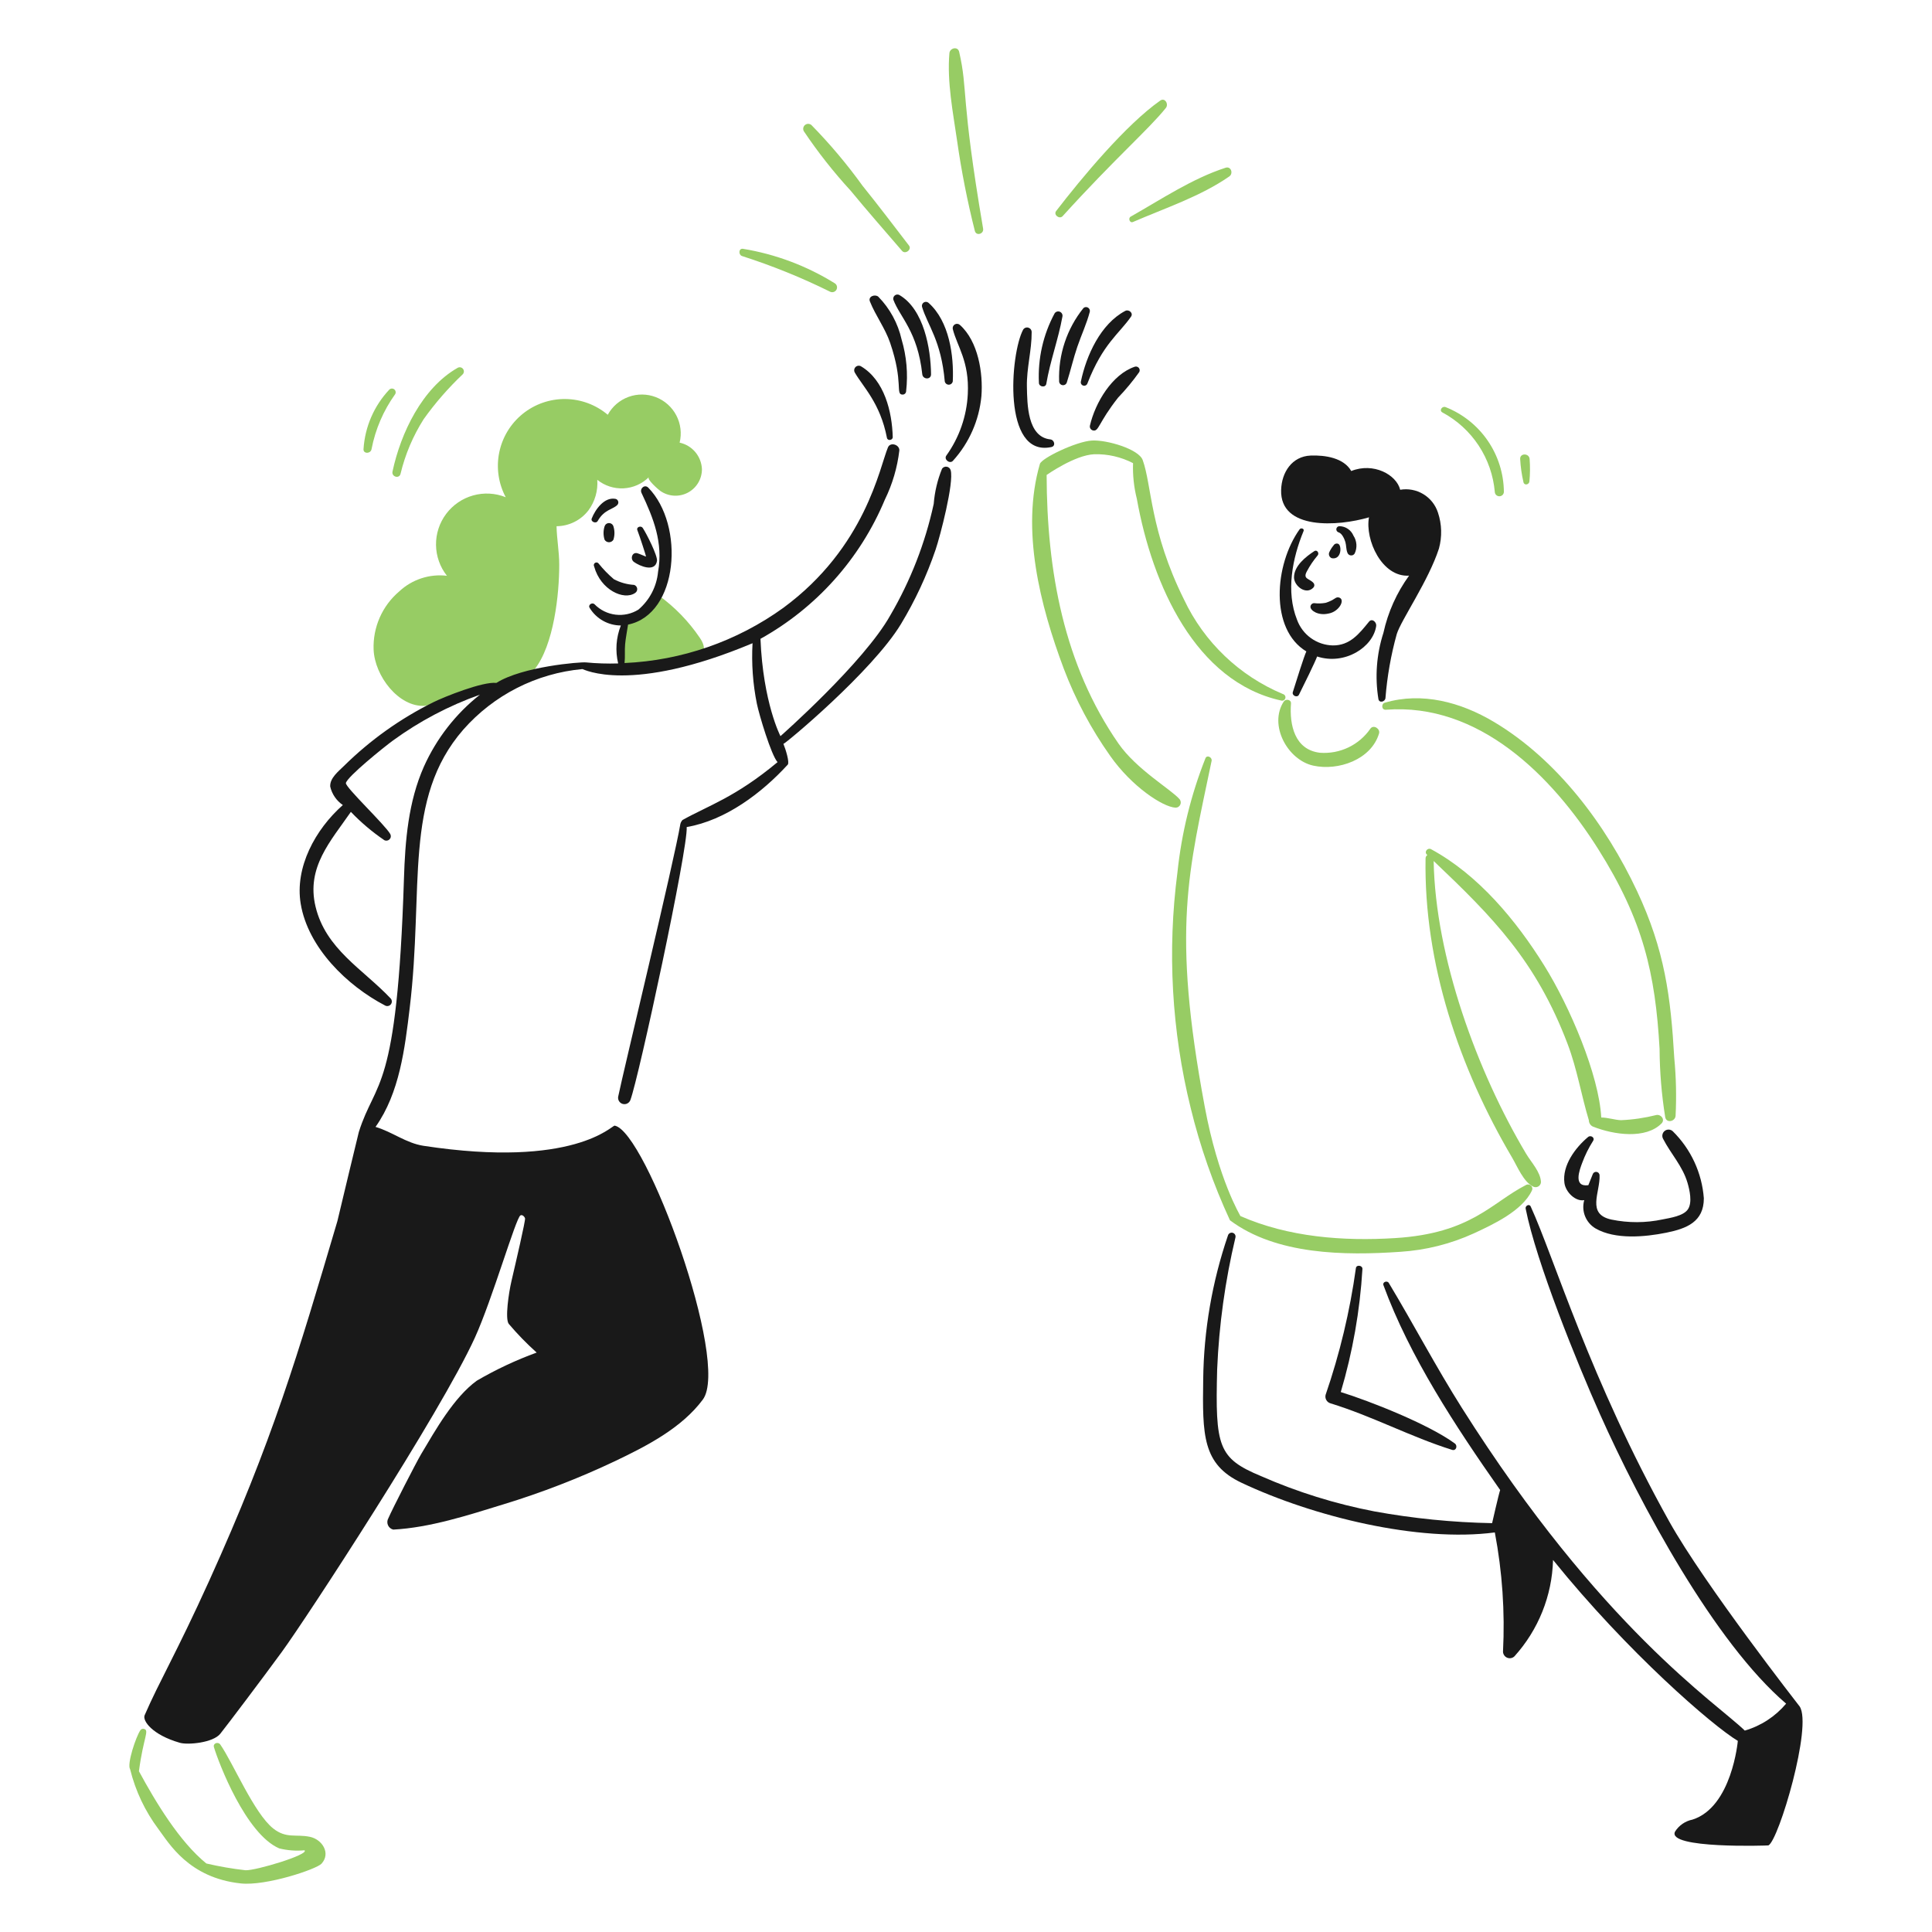 <svg width="286" height="286" viewBox="0 0 286 286" fill="none" xmlns="http://www.w3.org/2000/svg">
<path d="M96.044 70.642C95.723 70.964 97.475 72.48 97.722 72.654C98.308 73.072 98.998 73.32 99.715 73.371C100.433 73.422 101.151 73.275 101.79 72.945C102.43 72.614 102.966 72.115 103.34 71.5C103.713 70.885 103.911 70.179 103.91 69.459C103.874 68.53 103.53 67.639 102.932 66.927C102.335 66.215 101.517 65.722 100.608 65.527C100.94 64.17 100.767 62.739 100.122 61.5C99.476 60.261 98.402 59.299 97.099 58.794C95.797 58.288 94.355 58.274 93.043 58.754C91.731 59.233 90.638 60.174 89.969 61.4C88.212 59.917 85.994 59.093 83.696 59.068C81.398 59.044 79.163 59.821 77.376 61.265C75.588 62.71 74.36 64.733 73.902 66.985C73.444 69.237 73.785 71.578 74.866 73.606C73.329 72.988 71.631 72.894 70.036 73.341C68.44 73.787 67.037 74.748 66.044 76.074C65.051 77.4 64.524 79.017 64.545 80.673C64.566 82.33 65.133 83.933 66.159 85.234C64.885 85.082 63.593 85.21 62.374 85.61C61.155 86.01 60.037 86.671 59.1 87.547C57.857 88.602 56.87 89.924 56.213 91.416C55.556 92.907 55.246 94.529 55.307 96.157C55.462 100.066 59.017 104.717 62.897 104.487C67.259 103.634 71.562 102.502 75.779 101.098C77.033 100.774 78.172 100.106 79.068 99.169C82.022 95.522 82.794 87.835 82.786 83.582C82.786 81.673 82.424 79.784 82.388 77.899C83.301 77.891 84.2 77.676 85.017 77.27C85.835 76.864 86.549 76.277 87.107 75.554C88.071 74.25 88.535 72.644 88.417 71.027C89.513 71.911 90.897 72.361 92.304 72.29C93.711 72.219 95.043 71.633 96.044 70.642Z" fill="#97CC64"/>
<path d="M103.579 94.39C101.93 91.964 99.869 89.845 97.489 88.131C97.67 88.262 95.344 90.276 95.108 90.429C94.381 90.919 93.076 91.155 92.548 91.846C92.164 92.701 91.992 93.636 92.047 94.572C91.892 95.976 91.779 97.387 91.71 98.806C95.437 98.629 99.142 98.145 102.79 97.357C104.138 97.191 104.767 96.096 103.579 94.39Z" fill="#97CC64"/>
<path d="M213.535 61.061C215.701 62.224 217.543 63.909 218.895 65.962C220.247 68.016 221.067 70.373 221.28 72.823C221.288 72.996 221.362 73.159 221.487 73.279C221.613 73.398 221.779 73.465 221.953 73.465C222.126 73.465 222.292 73.398 222.418 73.279C222.543 73.159 222.617 72.996 222.625 72.823C222.601 70.109 221.766 67.464 220.229 65.227C218.692 62.991 216.523 61.264 213.998 60.267C213.472 60.06 212.996 60.791 213.535 61.061Z" fill="#97CC64"/>
<path d="M226.403 71.274C226.509 70.17 226.519 69.059 226.435 67.954C226.369 67.06 224.98 67.048 225.035 67.954C225.098 69.112 225.263 70.264 225.526 71.394C225.654 71.915 226.356 71.747 226.403 71.274Z" fill="#97CC64"/>
<path d="M174.574 118.261C173.304 116.831 168.218 113.881 165.578 110.079C157.479 98.408 154.972 84.52 154.936 70.309C154.979 70.289 159.083 67.374 161.983 67.242C163.979 67.188 165.956 67.642 167.729 68.56C167.666 70.341 167.856 72.123 168.292 73.851C170.58 86.625 176.997 100.939 189.662 103.704C189.725 103.721 189.791 103.726 189.855 103.718C189.92 103.71 189.983 103.689 190.039 103.657C190.096 103.625 190.146 103.582 190.186 103.531C190.226 103.479 190.255 103.42 190.273 103.358C190.29 103.295 190.295 103.229 190.287 103.164C190.279 103.1 190.258 103.037 190.226 102.981C190.194 102.924 190.151 102.874 190.1 102.834C190.048 102.794 189.99 102.764 189.927 102.747C183.472 100.053 178.247 95.059 175.265 88.733C170.227 78.597 170.499 71.779 169.157 68.102C168.564 66.475 163.845 65.091 161.646 65.214C159.325 65.344 154.19 67.816 153.939 68.674C151.108 78.41 153.962 89.617 157.48 99.003C159.216 103.578 161.525 107.914 164.353 111.908C167.522 116.422 172.133 119.472 174.019 119.562C174.171 119.564 174.32 119.521 174.447 119.438C174.574 119.355 174.673 119.237 174.732 119.097C174.792 118.958 174.809 118.804 174.78 118.655C174.752 118.506 174.681 118.369 174.574 118.261Z" fill="#97CC64"/>
<path d="M190.034 103.858C187.786 107.331 190.595 112.498 194.4 113.337C198.111 114.157 202.991 112.449 204.145 108.576C204.348 107.893 203.356 107.237 202.88 107.842C202.057 109.044 200.933 110.008 199.62 110.638C198.307 111.268 196.852 111.542 195.399 111.433C191.641 110.995 190.871 107.296 191.109 104.14C191.155 103.545 190.32 103.416 190.034 103.858Z" fill="#97CC64"/>
<path d="M247.848 156.622C247.323 147.579 246.455 140.675 242.324 131.883C237.734 122.111 230.522 112.435 221.11 106.841C216.271 103.964 210.521 102.388 204.991 104.027C204.44 104.19 204.515 105.115 205.134 105.066C218.932 103.995 229.73 114.84 236.578 125.677C243.255 136.252 245.042 144.124 245.673 155.265C245.69 158.66 245.97 162.048 246.511 165.4C246.707 166.308 247.969 166.019 248.042 165.189C248.186 162.333 248.121 159.469 247.848 156.622Z" fill="#97CC64"/>
<path d="M245.21 165.055C243.49 165.49 241.731 165.748 239.959 165.824C239.082 165.797 237.995 165.428 237.038 165.428C236.701 159.143 232.404 149.04 228.601 142.936C224.442 136.253 218.855 129.509 211.84 125.707C211.344 125.437 210.785 126.103 211.221 126.501L211.3 126.579C211.218 126.631 211.15 126.702 211.103 126.787C211.056 126.872 211.031 126.967 211.031 127.064C210.754 142.64 216.058 158.165 223.835 171.353C224.622 172.687 225.528 174.969 226.971 175.663C227.088 175.72 227.218 175.747 227.348 175.743C227.478 175.738 227.606 175.702 227.718 175.637C227.831 175.572 227.927 175.48 227.996 175.37C228.065 175.259 228.106 175.133 228.115 175.003C228.06 173.488 226.675 172.066 225.916 170.793C218.666 158.638 212.474 141.662 212.229 127.456C220.972 135.761 227.387 142.235 232.059 154.547C233.465 158.252 234.071 162.086 235.205 165.844C235.206 166.035 235.261 166.222 235.362 166.384C235.463 166.545 235.606 166.676 235.777 166.761C238.956 168.031 243.642 168.641 245.956 166.313C246.524 165.747 245.907 164.94 245.21 165.055Z" fill="#97CC64"/>
<path d="M225.891 175.424C220.798 178.026 217.816 182.574 206.55 183.277C198.828 183.756 190.769 183.15 183.626 180.02C183.626 179.971 180.357 174.677 178.335 163.797C173.409 137.372 175.953 129.048 179.359 112.631C179.466 112.119 178.683 111.697 178.451 112.235C176.308 117.645 174.912 123.322 174.304 129.109C172.781 140.767 173.445 152.607 176.262 164.021C177.655 169.737 179.602 175.304 182.075 180.643C188.93 185.777 199.082 185.876 207.293 185.309C211.057 185.071 214.745 184.146 218.176 182.58C221.019 181.264 225.326 179.259 226.756 176.275C226.825 176.154 226.852 176.015 226.832 175.878C226.813 175.741 226.75 175.614 226.651 175.517C226.552 175.42 226.424 175.358 226.287 175.341C226.149 175.324 226.01 175.353 225.891 175.424Z" fill="#97CC64"/>
<path d="M141.988 7.676C141.792 6.818 140.611 7.093 140.543 7.875C140.176 12.114 141.081 16.675 141.687 20.871C142.326 25.352 143.201 29.796 144.31 34.184C144.513 34.978 145.667 34.636 145.533 33.847C142.152 13.968 143.322 13.499 141.988 7.676Z" fill="#97CC64"/>
<path d="M157.309 31.993C165.009 23.494 170.067 19.132 172.587 15.977C173.033 15.42 172.457 14.397 171.749 14.893C166.655 18.468 160.119 26.334 156.341 31.243C155.913 31.803 156.841 32.51 157.309 31.993Z" fill="#97CC64"/>
<path d="M167.713 32.863C172.448 30.814 177.723 29.075 181.979 26.116C182.595 25.687 182.242 24.575 181.435 24.829C176.49 26.426 171.873 29.525 167.375 32.071C166.965 32.309 167.243 33.066 167.713 32.863Z" fill="#97CC64"/>
<path d="M127.699 27.517C125.405 24.332 122.875 21.325 120.128 18.521C120 18.406 119.835 18.34 119.663 18.334C119.49 18.328 119.321 18.383 119.185 18.489C119.049 18.595 118.954 18.745 118.918 18.913C118.881 19.082 118.905 19.258 118.984 19.411C121.065 22.515 123.38 25.456 125.908 28.208C128.402 31.234 130.972 34.163 133.539 37.144C134.015 37.696 135.016 36.941 134.563 36.351C132.293 33.395 130.044 30.425 127.699 27.517Z" fill="#97CC64"/>
<path d="M123.61 41.958C119.448 39.367 114.814 37.624 109.975 36.831C109.337 36.747 109.297 37.705 109.832 37.898C114.313 39.332 118.679 41.101 122.895 43.189C123.057 43.264 123.241 43.275 123.411 43.222C123.58 43.168 123.724 43.053 123.814 42.899C123.903 42.745 123.932 42.563 123.894 42.389C123.857 42.215 123.755 42.061 123.61 41.958Z" fill="#97CC64"/>
<path d="M45.874 271.91C43.811 271.481 42.391 272.208 40.457 270.685C37.617 268.448 34.497 260.952 32.608 258.244C32.293 257.793 31.494 258.051 31.671 258.641C32.376 260.996 36.403 271.511 41.338 273.625C42.559 273.928 43.823 274.022 45.076 273.902C45.838 274.534 37.837 276.929 36.353 276.859C34.4 276.64 32.461 276.305 30.547 275.858C26.558 272.625 23.007 266.706 20.567 262.199C21.227 257.14 22.185 256.124 21.282 255.926C21.188 255.905 21.089 255.914 20.999 255.951C20.909 255.988 20.833 256.051 20.779 256.132C20.118 257.113 18.758 261.157 19.263 261.914C20.053 265.118 21.48 268.13 23.457 270.77C25.03 272.878 27.952 277.986 35.64 278.81C39.382 279.212 46.839 276.709 47.592 275.89C49.016 274.335 47.68 272.282 45.874 271.91Z" fill="#97CC64"/>
<path d="M59.291 70.144C59.979 67.272 61.139 64.534 62.723 62.041C64.43 59.65 66.364 57.429 68.497 55.41C68.599 55.303 68.66 55.164 68.668 55.017C68.676 54.87 68.631 54.724 68.541 54.608C68.451 54.491 68.323 54.41 68.178 54.38C68.034 54.351 67.883 54.374 67.755 54.446C62.487 57.437 59.318 64.118 58.104 69.803C57.936 70.588 59.105 70.918 59.291 70.144Z" fill="#97CC64"/>
<path d="M57.629 57.676C55.373 60.071 54.025 63.178 53.815 66.461C53.729 67.219 54.906 67.2 55.006 66.461C55.571 63.534 56.765 60.765 58.504 58.344C58.569 58.227 58.59 58.091 58.562 57.96C58.535 57.829 58.461 57.713 58.355 57.632C58.249 57.551 58.117 57.511 57.984 57.519C57.85 57.527 57.724 57.583 57.629 57.676Z" fill="#97CC64"/>
<path d="M196.662 90.826C198.261 90.556 199.225 88.701 198.188 88.444C197.683 88.318 197.6 88.825 196.225 89.242C195.667 89.342 195.097 89.357 194.534 89.286C194.389 89.288 194.251 89.347 194.149 89.451C194.048 89.554 193.991 89.693 193.991 89.838C193.995 90.385 195.141 91.175 196.662 90.826Z" fill="#191919"/>
<path d="M193.383 96.433C193.054 97.1 191.789 101.137 191.381 102.449C191.215 102.976 192.036 103.339 192.286 102.846C192.903 101.629 194.747 97.869 194.976 97.183C199.08 98.523 203.29 95.791 203.723 92.655C203.798 92.108 203.114 91.467 202.655 92.032C201.208 93.814 199.83 95.577 197.287 95.544C196.127 95.516 195.002 95.138 194.059 94.46C193.117 93.783 192.401 92.837 192.005 91.746C190.336 87.573 191.317 82.614 192.973 78.609C193.116 78.247 192.577 78.085 192.382 78.358C188.646 83.585 187.931 93.152 193.383 96.433Z" fill="#191919"/>
<path d="M195.052 82.225C195.338 81.895 194.968 81.318 194.56 81.586C193.305 82.408 191.557 83.772 191.557 85.467C191.557 86.764 193.378 88.147 194.439 86.963C194.521 86.871 194.567 86.752 194.567 86.629C194.567 86.506 194.521 86.388 194.439 86.296C193.828 85.611 192.826 85.749 193.458 84.58C193.903 83.74 194.437 82.95 195.052 82.225Z" fill="#191919"/>
<path d="M198.109 80.509C197.985 80.455 197.845 80.449 197.716 80.491C197.588 80.534 197.479 80.622 197.411 80.739C197.144 81.056 196.925 81.41 196.761 81.79C196.701 81.955 196.709 82.136 196.783 82.294C196.857 82.453 196.991 82.575 197.155 82.635C198.613 82.893 198.645 80.745 198.109 80.509Z" fill="#191919"/>
<path d="M199.455 81.806C199.489 81.915 199.554 82.011 199.641 82.084C199.728 82.157 199.834 82.204 199.947 82.219C200.06 82.234 200.175 82.217 200.278 82.169C200.381 82.121 200.469 82.045 200.53 81.949C200.732 81.53 200.822 81.067 200.792 80.603C200.762 80.14 200.614 79.692 200.36 79.302C200.188 78.889 199.899 78.535 199.527 78.285C199.156 78.034 198.72 77.898 198.272 77.894C198.162 77.896 198.056 77.938 197.974 78.012C197.891 78.086 197.838 78.186 197.823 78.296C197.808 78.405 197.833 78.517 197.893 78.609C197.953 78.703 198.044 78.771 198.149 78.803C198.668 78.955 199.023 79.778 199.162 80.247C199.3 80.716 199.256 81.305 199.455 81.806Z" fill="#191919"/>
<path d="M202.654 76.581C202.048 79.884 204.547 85.471 208.59 85.215C206.755 87.745 205.463 90.627 204.793 93.679C203.772 96.844 203.517 100.207 204.051 103.489C204.181 104.124 205.031 103.885 205.093 103.346C205.345 100.141 205.905 96.967 206.765 93.869C207.386 91.822 211.47 85.969 213.01 81.207C213.492 79.458 213.442 77.606 212.867 75.886C212.498 74.743 211.729 73.771 210.701 73.15C209.674 72.528 208.456 72.298 207.273 72.501C206.728 70.263 203.312 68.408 200.03 69.727C198.923 67.786 196.189 67.354 194.014 67.439C191.261 67.549 189.724 69.918 189.649 72.53C189.475 78.517 198.086 77.935 202.654 76.581Z" fill="#191919"/>
<path d="M155.479 65.045C152.073 64.679 152.069 59.798 152.015 57.254C151.957 54.509 152.738 51.859 152.721 49.141C152.717 48.994 152.666 48.852 152.575 48.737C152.485 48.622 152.359 48.539 152.218 48.5C152.076 48.462 151.926 48.47 151.789 48.524C151.653 48.578 151.537 48.674 151.46 48.799C149.566 52.302 148.314 67.738 155.634 66.179C156.329 66.032 156.09 65.111 155.479 65.045Z" fill="#191919"/>
<path d="M154.889 56.803C155.461 53.429 156.671 50.216 157.27 46.883C157.305 46.736 157.286 46.583 157.218 46.449C157.15 46.315 157.037 46.209 156.899 46.15C156.761 46.092 156.606 46.084 156.462 46.129C156.319 46.173 156.196 46.267 156.115 46.394C154.421 49.542 153.619 53.093 153.794 56.664C153.788 57.279 154.782 57.442 154.889 56.803Z" fill="#191919"/>
<path d="M160.389 45.6C157.925 48.665 156.646 52.515 156.785 56.445C156.786 56.585 156.838 56.72 156.931 56.825C157.024 56.93 157.151 56.998 157.29 57.017C157.428 57.036 157.569 57.005 157.687 56.928C157.804 56.852 157.89 56.736 157.929 56.601C158.488 54.849 158.893 53.053 159.489 51.31C160.085 49.567 160.862 47.924 161.327 46.15C161.353 46.032 161.34 45.909 161.292 45.799C161.244 45.688 161.162 45.596 161.057 45.535C160.953 45.474 160.833 45.447 160.712 45.459C160.592 45.47 160.479 45.52 160.389 45.6Z" fill="#191919"/>
<path d="M167.431 46.87C167.806 46.328 167.089 45.754 166.582 46.02C162.919 47.941 160.8 52.648 160.004 56.489C159.976 56.615 159.998 56.748 160.065 56.858C160.132 56.968 160.239 57.049 160.364 57.083C160.488 57.117 160.621 57.102 160.735 57.041C160.849 56.98 160.935 56.878 160.976 56.755C163.263 50.868 165.671 49.418 167.431 46.87Z" fill="#191919"/>
<path d="M168.025 54.274C164.608 55.398 162.119 59.654 161.347 62.997C161.311 63.153 161.339 63.317 161.424 63.453C161.51 63.588 161.645 63.684 161.801 63.719C162.682 63.92 162.558 62.613 165.519 58.857C166.654 57.676 167.699 56.412 168.647 55.077C168.697 54.982 168.719 54.874 168.71 54.768C168.701 54.661 168.661 54.559 168.595 54.474C168.53 54.389 168.441 54.325 168.34 54.29C168.238 54.254 168.129 54.249 168.025 54.274Z" fill="#191919"/>
<path d="M234.52 177.657C234.295 178.444 234.338 179.283 234.641 180.042C234.945 180.802 235.492 181.439 236.198 181.853C239.111 183.532 243.528 183.116 246.671 182.479C249.687 181.869 252.225 180.868 252.225 177.389C251.944 173.635 250.312 170.11 247.63 167.467C247.471 167.317 247.263 167.229 247.044 167.218C246.825 167.207 246.61 167.275 246.436 167.409C246.263 167.542 246.143 167.734 246.098 167.948C246.053 168.163 246.086 168.386 246.19 168.578C247.344 170.825 249.088 172.62 249.813 175.115C250.11 176.134 250.543 177.983 249.88 178.999C249.216 180.014 247.236 180.286 246.13 180.512C243.633 181.045 241.052 181.054 238.551 180.539C234.806 179.74 236.888 176.535 236.79 173.979C236.786 173.856 236.74 173.738 236.658 173.647C236.576 173.555 236.464 173.495 236.342 173.478C236.22 173.461 236.096 173.487 235.992 173.553C235.887 173.619 235.81 173.719 235.773 173.836C235.567 174.328 235.344 174.876 235.127 175.448C232.839 175.761 233.84 173.16 234.206 172.173C234.628 171.022 235.174 169.919 235.833 168.884C236.142 168.404 235.48 167.985 235.091 168.312C233.223 169.873 231.23 172.519 231.587 175.126C231.775 176.503 233.256 177.912 234.52 177.657Z" fill="#191919"/>
<path d="M266.409 252.614C266.337 252.507 252.346 234.614 247.104 225.234C235.367 204.195 230.073 186.195 226.592 178.598C226.39 178.158 225.763 178.487 225.847 178.912C227.411 186.852 233.518 201.882 236.827 209.296C242.81 222.702 253.811 243.161 264.406 252.196C262.804 254.1 260.675 255.488 258.287 256.184C254.111 252.118 236.992 240.981 216.418 208.435C212.565 202.341 209.268 196.039 205.585 189.915C205.347 189.519 204.622 189.78 204.792 190.241C208.688 200.861 215.478 211.167 222.073 220.573C221.863 221.157 220.882 225.478 220.882 225.478C215.033 225.366 209.202 224.784 203.446 223.736C197.676 222.627 192.049 220.874 186.669 218.511C180.319 215.873 179.884 214.155 180.18 202.701C180.457 196.13 181.362 189.6 182.883 183.202C182.903 183.129 182.908 183.053 182.899 182.978C182.89 182.903 182.866 182.831 182.829 182.765C182.792 182.7 182.742 182.642 182.682 182.596C182.623 182.549 182.555 182.515 182.482 182.495C182.41 182.475 182.334 182.469 182.259 182.479C182.184 182.488 182.112 182.512 182.046 182.549C181.981 182.586 181.923 182.636 181.877 182.695C181.83 182.755 181.796 182.823 181.776 182.896C179.436 189.751 178.199 196.934 178.114 204.177C177.996 212.428 177.986 216.761 183.792 219.502C194.364 224.491 209.961 228.345 221.284 226.851C222.39 232.669 222.796 238.599 222.494 244.514C222.502 244.705 222.564 244.89 222.674 245.046C222.783 245.202 222.935 245.324 223.112 245.397C223.288 245.47 223.482 245.491 223.67 245.457C223.858 245.424 224.032 245.337 224.172 245.208C227.729 241.285 229.762 236.217 229.902 230.924C240.956 244.619 253.535 255.482 257.256 257.709C257.256 257.732 256.383 267.496 250.553 269.359C250.024 269.464 249.522 269.675 249.077 269.98C248.632 270.285 248.254 270.677 247.965 271.132C246.646 273.723 261.739 273.204 261.787 273.18C263.316 272.415 268.329 255.465 266.409 252.614Z" fill="#191919"/>
<path d="M200.718 187.726C199.832 194.109 198.33 200.39 196.233 206.483C196.168 206.744 196.206 207.021 196.339 207.254C196.472 207.488 196.69 207.661 196.948 207.738C203.112 209.622 208.85 212.717 214.966 214.63C215.564 214.817 215.812 214.011 215.363 213.682C211.444 210.808 202.737 207.39 198.479 206.07C200.239 200.143 201.315 194.033 201.685 187.861C201.719 187.309 200.792 187.167 200.718 187.726Z" fill="#191919"/>
<path d="M142.106 48.108C142.006 48.014 141.878 47.954 141.741 47.938C141.604 47.923 141.466 47.952 141.347 48.021C141.228 48.09 141.134 48.195 141.08 48.322C141.026 48.448 141.014 48.589 141.046 48.723C141.69 51.283 143.512 53.476 143.266 58.33C143.106 61.608 142.003 64.77 140.091 67.437C139.673 68.009 140.617 68.746 141.079 68.2C143.474 65.554 144.948 62.204 145.281 58.651C145.551 55.222 144.803 50.528 142.106 48.108Z" fill="#191919"/>
<path d="M139.854 56.445C139.878 56.585 139.951 56.713 140.06 56.805C140.169 56.897 140.307 56.947 140.449 56.947C140.591 56.947 140.729 56.897 140.838 56.805C140.947 56.713 141.02 56.585 141.044 56.445C141.22 52.64 140.523 47.565 137.469 44.842C137.376 44.755 137.257 44.7 137.131 44.686C137.004 44.672 136.876 44.699 136.766 44.763C136.656 44.828 136.57 44.925 136.52 45.043C136.47 45.16 136.459 45.29 136.489 45.414C137.313 48.164 139.329 50.41 139.854 56.445Z" fill="#191919"/>
<path d="M136.528 55.403C136.613 56.196 137.833 56.25 137.825 55.403C137.785 51.58 136.749 45.787 133.146 43.676C133.04 43.618 132.92 43.591 132.8 43.6C132.68 43.609 132.565 43.653 132.469 43.726C132.373 43.8 132.301 43.9 132.262 44.013C132.222 44.127 132.217 44.25 132.246 44.367C133.22 46.965 135.838 49.057 136.528 55.403Z" fill="#191919"/>
<path d="M131.77 50.751C133.797 56.674 132.497 58.415 133.619 58.413C133.757 58.413 133.889 58.358 133.986 58.261C134.084 58.163 134.138 58.031 134.138 57.894C134.431 55.331 134.202 52.735 133.468 50.263C132.928 47.867 131.731 45.668 130.011 43.914C129.521 43.512 128.474 43.874 128.777 44.629C129.632 46.761 131.017 48.553 131.77 50.751Z" fill="#191919"/>
<path d="M131.297 64.819C131.39 65.301 132.163 65.188 132.155 64.703C132.058 60.945 130.922 56.282 127.453 54.223C127.324 54.151 127.176 54.123 127.03 54.144C126.885 54.164 126.75 54.232 126.646 54.336C126.542 54.44 126.475 54.576 126.456 54.721C126.436 54.867 126.464 55.016 126.536 55.144C127.72 57.229 130.306 59.645 131.297 64.819Z" fill="#191919"/>
<path d="M139.456 69.382C138.779 71.043 138.363 72.799 138.222 74.587C136.963 80.384 134.798 85.946 131.806 91.068C127.899 98.075 115.535 108.973 115.535 108.973C115.535 108.973 112.961 104.055 112.575 94.567C120.852 89.963 127.339 82.706 130.988 73.965C132.109 71.675 132.834 69.212 133.133 66.68C133.173 65.83 131.806 65.385 131.449 66.223C130.225 69.106 128.16 80.994 115.958 89.981C109.087 94.937 100.917 97.776 92.453 98.151C92.561 97.227 92.453 96.292 92.538 95.374C92.622 94.456 92.824 93.433 92.974 92.461C100.464 90.931 101.395 77.732 95.966 72.191C95.431 71.643 94.66 72.334 94.965 72.966C96.763 76.772 98.182 80.349 97.414 84.659C97.208 86.827 96.166 88.83 94.508 90.243C93.497 90.871 92.301 91.134 91.119 90.99C89.937 90.846 88.84 90.302 88.009 89.449C87.65 89.113 86.996 89.557 87.294 89.997C87.778 90.787 88.455 91.44 89.263 91.894C90.07 92.348 90.98 92.589 91.906 92.593C91.2 94.38 91.061 96.342 91.508 98.211C89.912 98.261 88.315 98.21 86.726 98.057C85.934 97.974 77.35 98.651 73.477 101.095C71.493 100.854 65.747 103.159 64.144 103.955C59.265 106.373 54.803 109.553 50.926 113.376C50.128 114.167 48.81 115.171 48.883 116.436C49.138 117.552 49.805 118.53 50.752 119.173C46.679 122.773 43.612 128.388 44.517 133.801C45.601 140.28 51.361 145.901 57.005 148.849C57.146 148.926 57.31 148.95 57.468 148.917C57.626 148.884 57.766 148.796 57.864 148.669C57.962 148.541 58.012 148.383 58.003 148.222C57.995 148.061 57.93 147.909 57.819 147.792C53.68 143.423 48.218 140.509 46.708 134.197C45.316 128.387 48.957 124.507 51.941 120.183C53.436 121.747 55.093 123.149 56.882 124.366C57.007 124.434 57.151 124.459 57.292 124.439C57.433 124.418 57.563 124.352 57.664 124.251C57.764 124.15 57.829 124.02 57.849 123.879C57.869 123.738 57.843 123.594 57.775 123.469C56.992 122.085 51.063 116.492 51.204 115.909C51.432 114.952 56.855 110.581 58.176 109.617C62.118 106.749 66.453 104.465 71.046 102.836C67.465 105.665 64.62 109.318 62.752 113.482C60.441 118.69 59.975 124.444 59.798 130.08C58.788 162.112 55.601 159.672 53.115 167.587C53.071 167.693 50.339 179.119 49.941 180.781C44.106 200.505 40.36 213.272 30.958 234.027C26.081 244.789 23.61 248.836 21.41 253.915C21.065 254.709 22.509 256.811 26.628 257.991C27.819 258.332 31.544 257.991 32.612 256.649C33.68 255.308 38.798 248.535 41.718 244.539C45.293 239.654 65.236 209.128 70.29 198.039C72.864 192.395 76.347 180.336 77.035 179.924C77.297 179.768 77.631 180.067 77.723 180.353C77.814 180.639 76.359 186.861 75.707 189.671C75.308 191.387 74.743 195.227 75.309 195.973C76.589 197.483 77.971 198.904 79.445 200.226C76.371 201.345 73.404 202.739 70.579 204.389C67.192 206.85 64.473 211.681 62.361 215.226C61.613 216.481 58.079 223.377 57.489 224.75C57.4 224.905 57.349 225.077 57.339 225.255C57.329 225.432 57.36 225.61 57.431 225.773C57.501 225.936 57.609 226.081 57.745 226.195C57.881 226.31 58.042 226.391 58.215 226.432C63.666 226.136 69.266 224.311 74.453 222.714C80.145 220.98 85.702 218.829 91.079 216.279C95.732 214.055 100.9 211.41 104.044 207.18C108.13 201.676 95.617 167.452 90.992 166.632C90.594 166.562 85.002 173.017 62.691 169.617C60.117 169.223 58.068 167.549 55.591 166.82C59.166 161.767 59.935 155.161 60.65 149.221C62.795 131.423 59.649 118.27 68.575 108.018C73.092 102.882 79.404 99.671 86.214 99.045C86.365 99.045 93.29 102.83 111.401 95.218C111.232 98.22 111.448 101.231 112.043 104.178C112.376 105.811 114.171 111.806 115.103 112.821C108.84 118.044 104.841 119.256 101.035 121.388C100.883 121.553 100.774 121.752 100.717 121.969C99.849 127.246 92.172 159.05 91.513 162.336C91.469 162.569 91.513 162.809 91.639 163.01C91.764 163.21 91.96 163.356 92.188 163.419C92.416 163.482 92.659 163.456 92.869 163.347C93.079 163.239 93.241 163.055 93.321 162.833C94.564 159.514 101.873 125.564 101.654 122.432C107.433 121.431 112.772 117.387 116.615 113.19C116.901 112.874 116.313 110.932 115.971 110.116C116.114 110.226 129.107 99.424 133.369 92.384C135.471 88.907 137.191 85.213 138.499 81.367C139.156 79.442 141.256 71.428 140.729 69.605C140.693 69.475 140.62 69.357 140.52 69.266C140.42 69.175 140.296 69.115 140.163 69.091C140.03 69.068 139.892 69.083 139.767 69.134C139.642 69.186 139.534 69.272 139.456 69.382Z" fill="#191919"/>
<path d="M93.845 83.187C94.689 83.797 96.971 84.773 97.254 83.044C97.379 82.285 95.689 78.966 95.144 78.147C94.892 77.77 94.167 78.004 94.35 78.477C94.738 79.478 95.656 82.361 95.637 82.389C95.618 82.418 94.809 82.039 94.38 81.906C93.576 81.653 93.236 82.748 93.845 83.187Z" fill="#191919"/>
<path d="M90.805 79.897C91.011 79.252 91.011 78.558 90.805 77.913C90.762 77.774 90.675 77.652 90.557 77.566C90.44 77.479 90.298 77.433 90.152 77.433C90.006 77.433 89.864 77.479 89.747 77.566C89.629 77.652 89.543 77.774 89.499 77.913C89.293 78.558 89.293 79.252 89.499 79.897C89.566 80.01 89.662 80.105 89.776 80.17C89.891 80.235 90.02 80.27 90.152 80.27C90.284 80.27 90.413 80.235 90.528 80.17C90.642 80.105 90.738 80.01 90.805 79.897Z" fill="#191919"/>
<path d="M88.484 77.12C89.442 75.42 90.703 75.434 91.381 74.755C91.446 74.687 91.493 74.604 91.517 74.513C91.541 74.423 91.541 74.327 91.517 74.237C91.493 74.146 91.445 74.063 91.38 73.996C91.314 73.929 91.232 73.88 91.142 73.854C89.465 73.509 88.113 75.435 87.596 76.751C87.404 77.237 88.231 77.572 88.484 77.12Z" fill="#191919"/>
<path d="M87.956 83.865C88.894 87.324 92.362 88.932 94.024 87.775C94.13 87.707 94.215 87.61 94.268 87.496C94.321 87.382 94.341 87.255 94.325 87.13C94.309 87.005 94.257 86.888 94.177 86.791C94.096 86.694 93.989 86.622 93.869 86.584C92.822 86.522 91.8 86.236 90.874 85.743C90.059 85.052 89.312 84.286 88.643 83.455C88.588 83.364 88.5 83.298 88.397 83.272C88.294 83.246 88.185 83.262 88.094 83.317C88.003 83.371 87.938 83.46 87.912 83.562C87.886 83.665 87.902 83.774 87.956 83.865Z" fill="#191919"/>
</svg>
